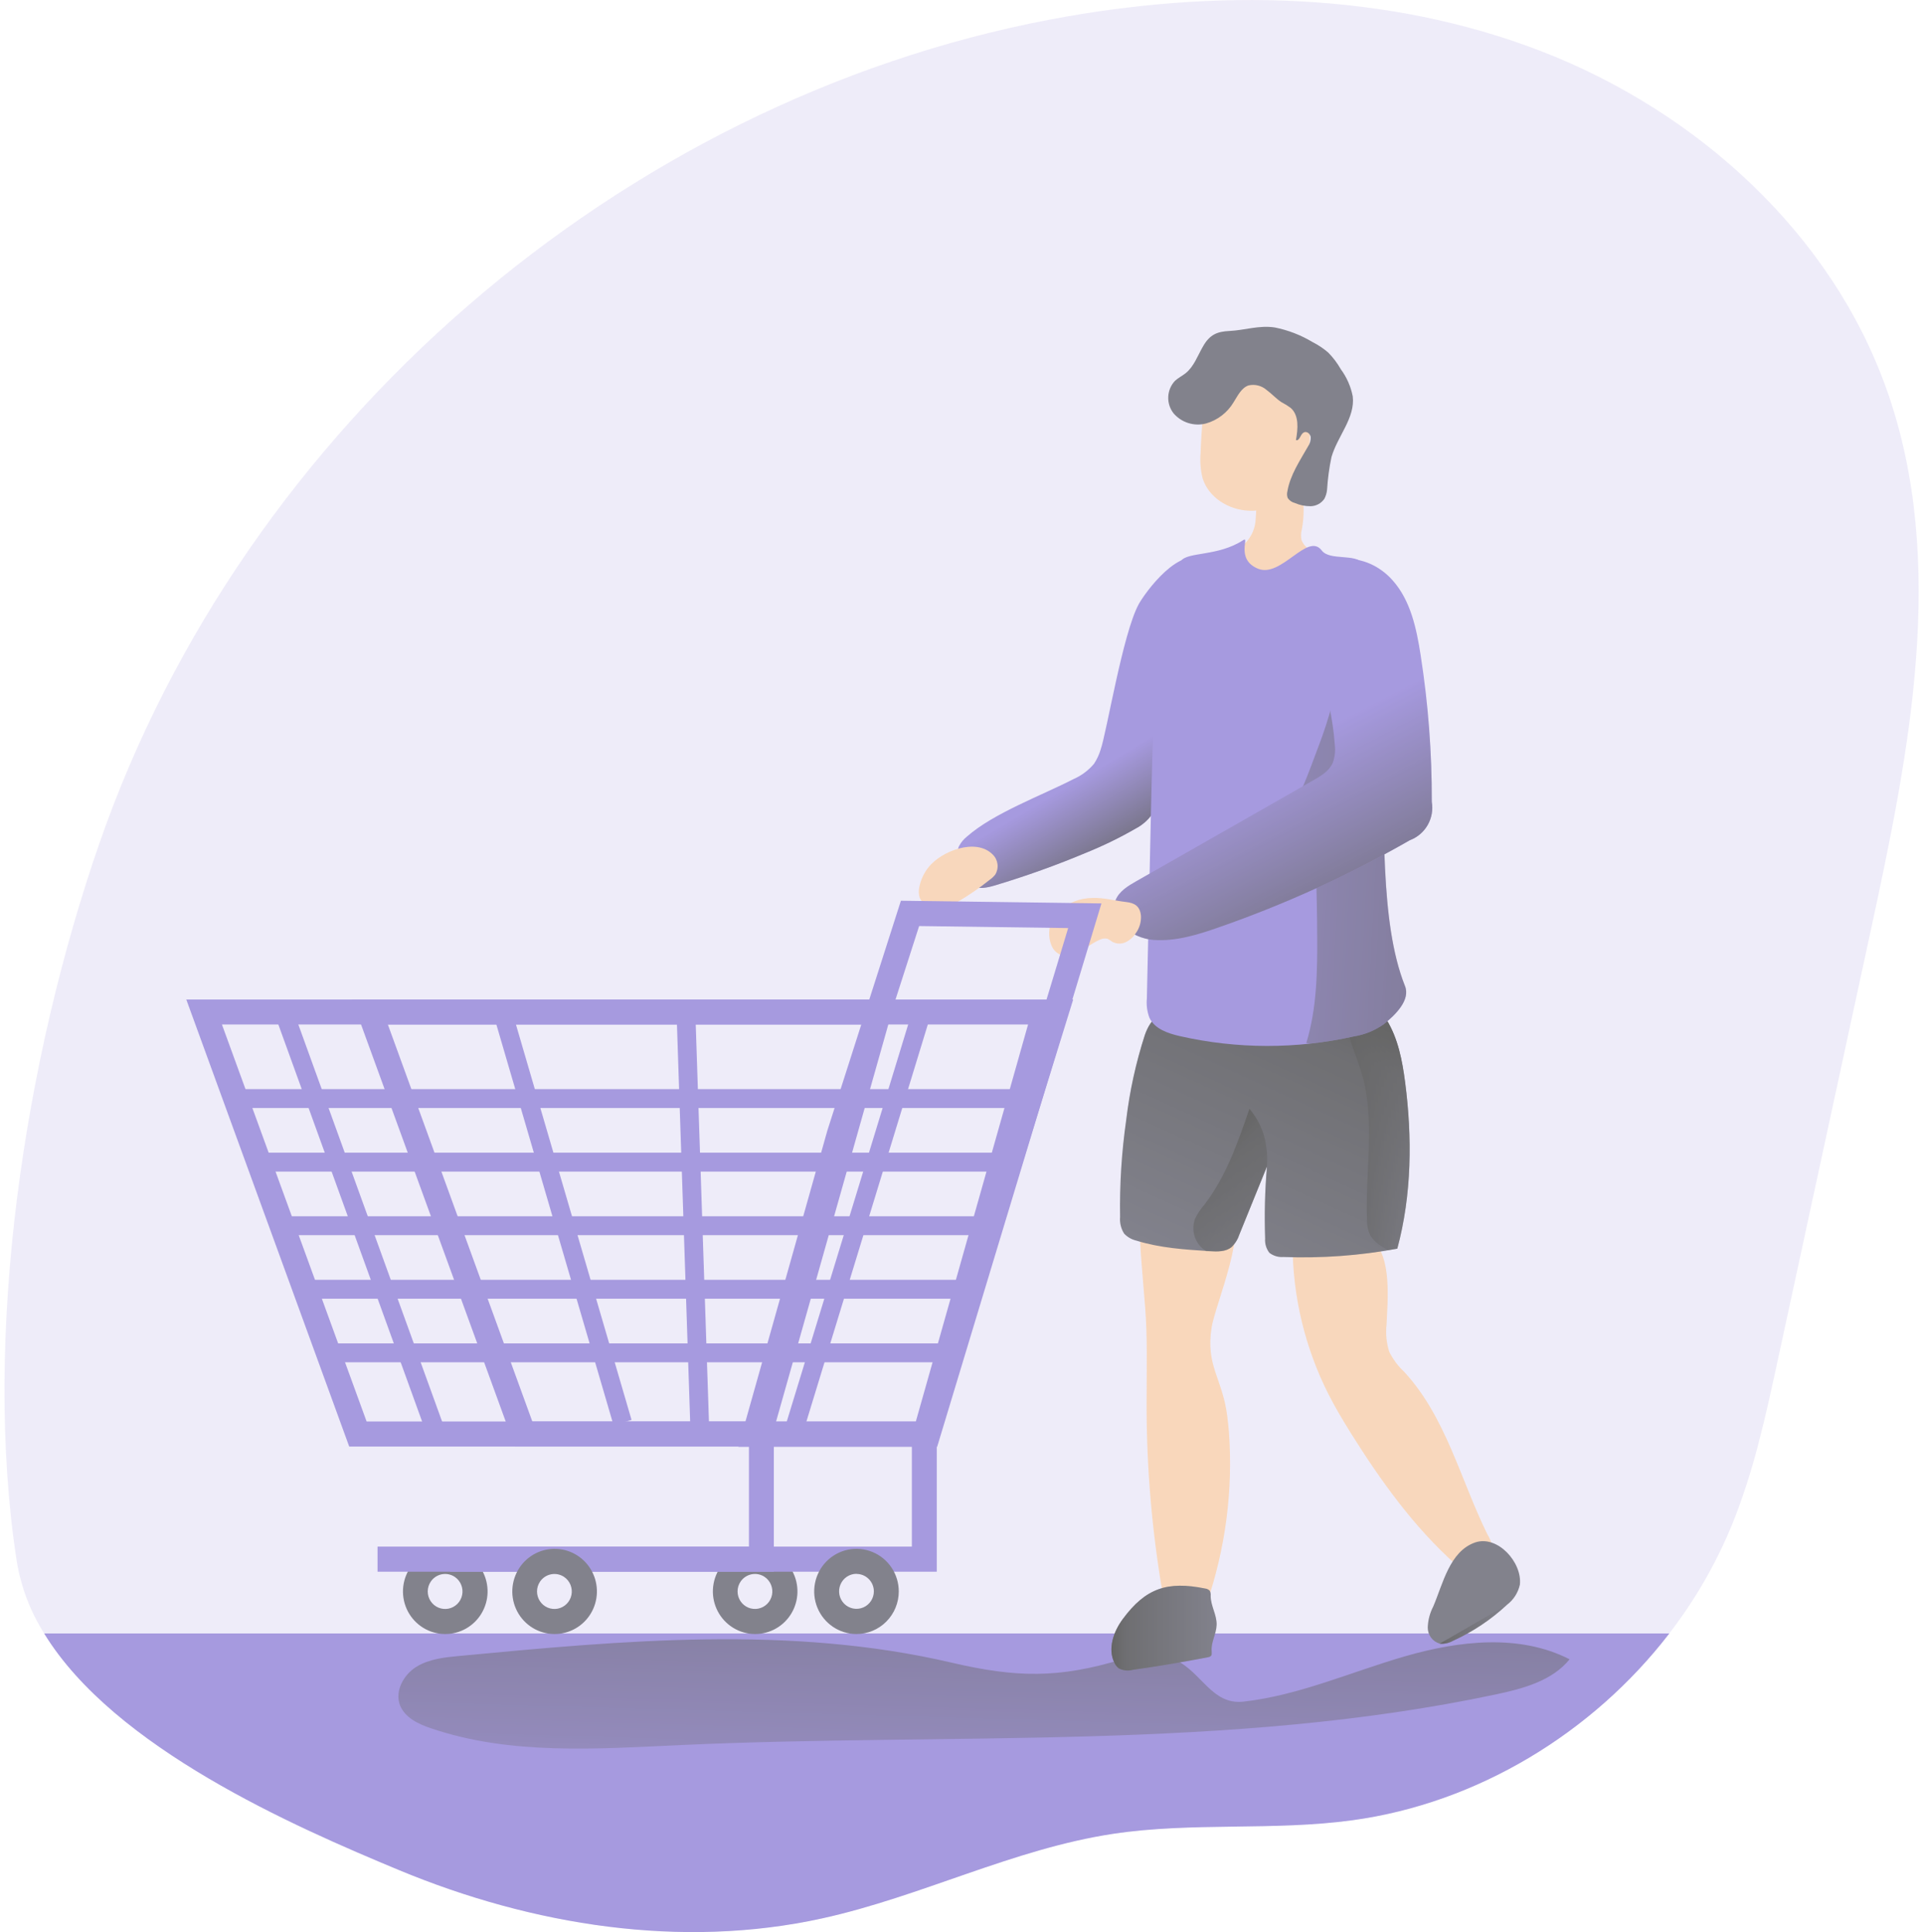 <svg width="225" height="226" viewBox="0 0 225 226" fill="none" xmlns="http://www.w3.org/2000/svg">
<g id="illustration" opacity="0.6" clip-path="url(#clip0_2469_86083)">
<path id="Vector" opacity="0.18" d="M218.917 108.71C215.28 125.533 211.641 142.345 208.001 159.145C206.579 165.712 205.145 172.32 202.587 178.511C200.73 183.001 198.286 187.221 195.319 191.058C186.338 202.725 172.835 210.906 158.282 212.901C149.004 214.175 139.522 213.101 130.261 214.492C118.57 216.252 107.776 221.839 96.231 224.38C79.749 228.013 62.3 225.219 46.693 218.741C34.402 213.641 13.368 204.474 5.168 191.07C3.545 188.501 2.453 185.629 1.957 182.625C-2.123 156.158 2.93 123.681 11.632 98.634C28.533 49.924 72.587 11.813 122.947 2.271C142.045 -1.344 162.245 -1.015 180.382 6.009C198.519 13.034 214.33 27.271 220.805 45.722C227.863 65.799 223.422 87.9 218.917 108.71Z" fill="#6B56CA"/>
<path id="Vector_2" d="M195.319 191.07C186.338 202.737 172.835 210.918 158.282 212.913C149.004 214.187 139.522 213.113 130.261 214.503C118.57 216.264 107.776 221.851 96.231 224.392C79.749 228.025 62.3 225.231 46.693 218.752C34.402 213.641 13.368 204.474 5.168 191.07H195.319Z" fill="#6B56CA"/>
<path id="Vector_3" d="M111.267 194.468C92.501 190.09 72.931 191.886 53.757 193.699C52.008 193.864 50.196 194.051 48.704 194.979C47.212 195.906 46.168 197.825 46.804 199.474C47.386 200.923 48.937 201.663 50.405 202.156C59.73 205.331 69.848 204.574 79.68 204.122C111.536 202.666 143.788 204.826 175.02 198.2C178.202 197.526 181.606 196.616 183.651 194.092C177.794 191.094 170.731 191.915 164.419 193.734C158.107 195.554 151.999 198.318 145.472 199.046C141.806 199.45 140.577 195.577 137.54 194.175C135.209 193.095 133.688 193.365 131.298 194.092C123.891 196.334 118.931 196.258 111.267 194.468Z" fill="url(#paint0_linear_2469_86083)"/>
<path id="Vector_4" d="M88.328 191.135C87.434 191.129 86.558 190.88 85.793 190.413C85.028 189.946 84.403 189.28 83.985 188.484C83.566 187.688 83.37 186.793 83.416 185.893C83.463 184.994 83.75 184.124 84.249 183.376C84.725 182.661 85.378 182.082 86.143 181.696C86.909 181.311 87.76 181.132 88.615 181.177C89.469 181.221 90.297 181.488 91.019 181.952C91.74 182.415 92.33 183.059 92.73 183.821C93.131 184.582 93.328 185.435 93.303 186.296C93.279 187.158 93.032 187.998 92.589 188.735C92.145 189.472 91.52 190.08 90.773 190.501C90.026 190.921 89.184 191.14 88.328 191.135ZM86.644 185.014C86.42 185.35 86.3 185.745 86.299 186.15C86.299 186.555 86.417 186.951 86.639 187.288C86.862 187.625 87.179 187.889 87.55 188.044C87.921 188.2 88.33 188.242 88.724 188.164C89.119 188.086 89.482 187.893 89.767 187.607C90.052 187.322 90.247 186.958 90.327 186.561C90.406 186.164 90.368 185.753 90.215 185.378C90.063 185.003 89.804 184.682 89.47 184.456C89.022 184.153 88.473 184.042 87.943 184.147C87.413 184.251 86.946 184.563 86.644 185.014Z" fill="#2E2E3F"/>
<path id="Vector_5" d="M52.072 191.135C51.177 191.131 50.3 190.883 49.534 190.417C48.768 189.951 48.142 189.283 47.723 188.487C47.304 187.69 47.108 186.794 47.155 185.894C47.203 184.994 47.492 184.124 47.993 183.376C48.469 182.661 49.122 182.082 49.887 181.696C50.653 181.311 51.504 181.132 52.359 181.177C53.213 181.221 54.041 181.488 54.763 181.952C55.484 182.415 56.074 183.059 56.474 183.821C56.875 184.582 57.072 185.435 57.047 186.296C57.023 187.158 56.776 187.998 56.333 188.735C55.889 189.472 55.264 190.08 54.517 190.501C53.77 190.921 52.928 191.14 52.072 191.135ZM50.394 185.014C50.169 185.35 50.049 185.746 50.047 186.151C50.046 186.556 50.164 186.952 50.387 187.29C50.609 187.628 50.927 187.891 51.298 188.047C51.669 188.203 52.078 188.245 52.473 188.167C52.868 188.089 53.231 187.894 53.516 187.609C53.801 187.323 53.996 186.958 54.075 186.561C54.155 186.164 54.115 185.752 53.962 185.377C53.809 185.002 53.549 184.682 53.215 184.456C52.767 184.154 52.218 184.043 51.69 184.147C51.161 184.252 50.695 184.563 50.394 185.014Z" fill="#2E2E3F"/>
<path id="Vector_6" d="M128.775 87.695C128.599 88.274 128.342 88.826 128.011 89.332C127.358 90.114 126.531 90.731 125.598 91.134C121.903 93.041 116.274 95.095 113.138 97.853C112.757 98.158 112.442 98.537 112.211 98.968C111.763 99.948 112.211 101.081 112.625 102.067C112.811 102.625 113.141 103.123 113.581 103.51C114.379 104.097 115.487 103.845 116.437 103.563C120.08 102.47 123.664 101.183 127.172 99.708C129.135 98.91 131.041 97.979 132.878 96.92C133.614 96.539 134.254 95.993 134.748 95.324C135.096 94.721 135.327 94.058 135.43 93.37C136.093 89.813 136.539 86.218 136.765 82.606L137.464 74.132C137.604 72.501 142.535 66.791 141.048 65.67C138.134 63.475 133.897 69.449 133.233 70.676C131.356 74.132 129.503 85.605 128.775 87.695Z" fill="#6B56CA"/>
<path id="Vector_7" d="M128.775 87.695C128.599 88.274 128.342 88.826 128.011 89.332C127.358 90.114 126.531 90.731 125.598 91.134C121.903 93.041 116.274 95.095 113.138 97.853C112.757 98.158 112.442 98.537 112.211 98.968C111.763 99.948 112.211 101.081 112.625 102.067C112.811 102.625 113.141 103.123 113.581 103.51C114.379 104.097 115.487 103.845 116.437 103.563C120.08 102.47 123.664 101.183 127.172 99.708C129.135 98.91 131.041 97.979 132.878 96.92C133.614 96.539 134.254 95.993 134.748 95.324C135.096 94.721 135.327 94.058 135.43 93.37C136.093 89.813 136.539 86.218 136.765 82.606L137.464 74.132C137.604 72.501 142.535 66.791 141.048 65.67C138.134 63.475 133.897 69.449 133.233 70.676C131.356 74.132 129.503 85.605 128.775 87.695Z" fill="url(#paint1_linear_2469_86083)"/>
<path id="Vector_8" d="M174.035 179.48C174.506 180.237 174.751 181.115 174.74 182.009C174.685 182.345 174.56 182.665 174.374 182.948C174.187 183.232 173.942 183.472 173.656 183.653C173.371 183.835 173.05 183.953 172.715 184C172.381 184.048 172.04 184.023 171.716 183.928C171.188 183.708 170.708 183.385 170.305 182.977C165.427 178.611 161.563 173.229 158.066 167.654C157.122 166.14 156.207 164.609 155.403 163.018C152.686 157.629 151.259 151.674 151.236 145.629C151.199 145.283 151.284 144.934 151.475 144.644C151.676 144.439 151.934 144.302 152.215 144.25C154.628 143.57 158.387 143.505 160.52 145.09C162.915 146.85 162.338 152.396 162.233 154.919C162.112 155.996 162.219 157.086 162.548 158.118C162.985 159 163.577 159.796 164.297 160.465C169.186 165.753 170.882 173.083 174.035 179.48Z" fill="#F3BD8F"/>
<path id="Vector_9" d="M143.788 167.443C144.293 174.299 143.394 181.186 141.148 187.678C141.011 188.266 140.697 188.796 140.25 189.198C139.947 189.386 139.601 189.489 139.245 189.497C138.89 189.505 138.539 189.418 138.228 189.245C136.648 188.47 136.095 186.78 135.827 185.137C134.654 177.885 134.097 170.547 134.16 163.2C134.16 159.732 134.259 156.428 133.991 152.977C133.723 149.426 133.326 145.882 133.326 142.314C133.261 141.96 133.327 141.594 133.513 141.287C133.66 141.151 133.835 141.049 134.025 140.989C134.216 140.929 134.417 140.913 134.614 140.94C137.144 140.94 141.76 139.473 143.729 141.093C146.323 143.223 142.173 152.59 141.76 155.301C141.066 159.826 143.018 161.17 143.595 165.636C143.671 166.269 143.735 166.856 143.788 167.443Z" fill="#F5BD8D"/>
<path id="Vector_10" d="M131.054 142.355C130.994 143.042 131.164 143.73 131.537 144.309C131.925 144.713 132.421 144.994 132.965 145.119C135.739 145.987 138.665 146.169 141.561 146.351C142.447 146.404 143.426 146.428 144.108 145.864C144.531 145.451 144.845 144.939 145.023 144.374L148.24 136.445C148 139.243 147.928 142.054 148.025 144.861C147.978 145.463 148.155 146.061 148.52 146.539C148.989 146.903 149.574 147.078 150.164 147.032C154.629 147.201 159.098 146.875 163.492 146.058C165.194 139.737 165.241 133.053 164.396 126.562C164.063 124.033 163.568 121.457 162.233 119.285C161.907 118.692 161.443 118.186 160.881 117.812C160.04 117.406 159.107 117.23 158.177 117.302C151.428 117.231 144.575 117.073 137.867 118.035C135.774 118.335 134.679 118.992 133.95 121.052C132.901 124.298 132.169 127.639 131.765 131.028C131.229 134.779 130.992 138.566 131.054 142.355Z" fill="#2E2E3F"/>
<path id="Vector_11" d="M163.492 146.058L162.443 146.24C158.387 146.923 154.273 147.188 150.164 147.032C149.574 147.078 148.988 146.903 148.52 146.539C148.155 146.061 147.978 145.463 148.025 144.861C147.934 142.25 147.993 139.636 148.2 137.032C148.2 136.967 148.2 136.897 148.2 136.832C148.2 136.768 148.2 136.574 148.229 136.445C147.156 139.08 146.09 141.727 145.017 144.362C144.839 144.927 144.525 145.439 144.102 145.852C143.421 146.439 142.441 146.392 141.556 146.34H141.153C138.391 146.164 135.611 145.958 132.994 145.131C132.45 145.008 131.953 144.726 131.566 144.321C131.193 143.742 131.023 143.054 131.083 142.367C131.019 138.568 131.257 134.771 131.794 131.011C132.197 127.638 132.925 124.312 133.967 121.081C134.696 119.021 135.792 118.364 137.884 118.065C144.592 117.102 151.446 117.261 158.195 117.331C159.036 117.282 159.879 117.414 160.666 117.718C160.746 117.754 160.824 117.795 160.899 117.842C161.461 118.216 161.925 118.721 162.251 119.315C163.585 121.486 164.081 124.062 164.413 126.592C165.252 133.053 165.194 139.737 163.492 146.058Z" fill="url(#paint2_linear_2469_86083)"/>
<path id="Vector_12" d="M163.492 146.058L162.443 146.24C162.193 146.11 161.95 145.967 161.715 145.811C161.137 145.491 160.652 145.026 160.304 144.462C160.05 143.89 159.926 143.268 159.943 142.642C159.751 137.408 160.741 132.079 159.687 126.967C159.308 125.125 158.55 123.446 158.008 121.686C157.513 120.06 158.62 119.092 159.92 118.164C160.149 117.993 160.393 117.841 160.648 117.713C160.729 117.748 160.807 117.789 160.881 117.836C161.443 118.21 161.907 118.715 162.233 119.309C163.568 121.48 164.063 124.056 164.396 126.586C165.252 133.053 165.194 139.737 163.492 146.058Z" fill="url(#paint3_linear_2469_86083)"/>
<path id="Vector_13" d="M148.235 136.457C147.162 139.092 146.096 141.739 145.023 144.374C144.845 144.939 144.531 145.451 144.108 145.864C143.426 146.451 142.447 146.404 141.561 146.351H141.159C141.008 146.27 140.866 146.173 140.734 146.064C140.24 145.643 139.888 145.078 139.728 144.447C139.567 143.816 139.605 143.151 139.836 142.543C140.122 141.958 140.482 141.413 140.909 140.923C143.45 137.642 144.837 133.634 146.189 129.702C146.916 130.549 147.47 131.532 147.821 132.595C148.196 133.845 148.337 135.155 148.235 136.457Z" fill="url(#paint4_linear_2469_86083)"/>
<path id="Vector_14" d="M146.923 60.634C146.896 61.694 146.481 62.705 145.758 63.475C144.685 64.449 143.059 64.39 141.713 64.936C141.543 64.993 141.389 65.089 141.264 65.218C141.164 65.336 141.095 65.477 141.06 65.629C140.888 66.336 140.943 67.08 141.218 67.753C141.629 68.761 142.254 69.666 143.049 70.406C143.845 71.145 144.791 71.7 145.822 72.031C147.894 72.685 150.09 72.84 152.233 72.483C152.943 72.441 153.636 72.241 154.261 71.896C154.923 71.388 155.45 70.723 155.793 69.96C156.21 69.263 156.489 68.492 156.615 67.689C156.673 67.284 156.624 66.872 156.475 66.492C156.326 66.112 156.081 65.778 155.764 65.523C155.467 65.341 155.15 65.194 154.82 65.083C154.301 64.882 153.804 64.631 153.334 64.332C152.852 64.083 152.477 63.666 152.279 63.158C152.198 62.729 152.216 62.287 152.332 61.867C152.597 60.44 152.597 58.975 152.332 57.548C152.268 57.125 152.138 56.715 151.947 56.333C151.767 56.008 151.516 55.729 151.213 55.517C150.91 55.304 150.563 55.165 150.198 55.108C149.833 55.051 149.461 55.08 149.108 55.19C148.756 55.301 148.433 55.491 148.165 55.746C146.789 57.008 147.086 59.003 146.923 60.634Z" fill="#F3BD8F"/>
<path id="Vector_15" d="M140.472 53.046C140.393 54.019 140.474 54.999 140.711 55.945C141.398 58.193 143.759 59.643 146.096 59.736C146.862 59.797 147.631 59.649 148.322 59.308C148.717 59.081 149.082 58.803 149.406 58.481C151.038 56.978 152.541 55.182 153.037 53.011C153.206 52.187 153.277 51.346 153.247 50.505C153.267 49.267 153.054 48.036 152.617 46.878C152.181 45.856 151.49 44.964 150.611 44.289C149.732 43.614 148.694 43.18 147.599 43.029C145.344 42.741 143.228 43.891 141.579 45.317C140.751 46.033 140.874 47.442 140.769 48.516C140.623 50.012 140.524 51.532 140.472 53.046Z" fill="#F3BD8F"/>
<path id="Vector_16" d="M140.752 40.529C140.122 41.614 139.697 42.876 138.723 43.657C138.321 43.973 137.849 44.202 137.476 44.548C136.996 45.058 136.717 45.726 136.689 46.427C136.661 47.129 136.887 47.817 137.325 48.363C137.785 48.892 138.381 49.281 139.048 49.488C139.715 49.695 140.425 49.712 141.101 49.537C142.455 49.156 143.612 48.268 144.336 47.054C144.819 46.291 145.251 45.364 146.084 45.083C146.454 44.998 146.838 45.002 147.205 45.095C147.573 45.188 147.914 45.367 148.2 45.617C148.812 46.063 149.325 46.65 149.948 47.049C150.32 47.241 150.677 47.463 151.015 47.712C152.017 48.586 151.866 50.165 151.632 51.479C152.052 51.608 152.134 50.851 152.501 50.611C152.868 50.37 153.293 50.722 153.358 51.115C153.379 51.513 153.266 51.906 153.037 52.23C152.081 53.915 150.951 55.57 150.63 57.477C150.565 57.731 150.577 57.999 150.665 58.246C150.858 58.539 151.153 58.749 151.493 58.833C152.076 59.087 152.705 59.217 153.34 59.214C153.658 59.209 153.97 59.128 154.25 58.978C154.531 58.828 154.772 58.614 154.954 58.352C155.134 58.011 155.243 57.638 155.275 57.254C155.354 55.981 155.526 54.716 155.788 53.469C156.493 51.016 158.585 48.88 158.276 46.35C158.05 45.207 157.574 44.129 156.883 43.193C156.48 42.482 155.986 41.827 155.415 41.245C154.853 40.76 154.234 40.346 153.573 40.012C152.208 39.193 150.714 38.615 149.156 38.304C147.308 38.023 145.659 38.627 143.852 38.715C142.43 38.78 141.544 39.126 140.752 40.529Z" fill="#2E2E3F"/>
<path id="Vector_17" d="M161.89 119.819C160.845 120.551 159.65 121.034 158.393 121.234C151.691 122.73 144.744 122.718 138.047 121.198C136.648 120.876 135.092 120.359 134.486 119.045C134.215 118.323 134.113 117.547 134.189 116.779C134.348 109.526 134.508 102.27 134.667 95.013C134.848 86.767 135.028 78.493 136.229 70.335C136.583 68.649 137.247 67.045 138.187 65.605C138.968 64.531 142.506 65.106 145.46 63.181C146.271 62.653 144.51 65.382 147.156 66.509C149.901 67.683 152.984 62.184 154.651 64.39C155.59 65.623 158.573 64.707 159.518 65.934C160.275 66.92 160.742 69.003 161.039 71.515C161.668 76.849 161.511 84.091 161.622 86.726C162.117 95.946 161.348 107.707 164.372 115.318C165.066 116.973 163.253 118.734 161.89 119.819Z" fill="#6B56CA"/>
<path id="Vector_18" d="M161.89 119.819C160.845 120.551 159.649 121.034 158.393 121.234C156.719 121.607 155.026 121.887 153.322 122.073L152.844 122.008C154.092 117.9 154.15 113.581 154.115 109.309C154.115 106.961 154.045 104.584 153.998 102.225C153.969 100.735 153.917 99.168 153.153 97.894C152.39 96.621 150.653 95.811 149.383 96.58C151.568 95.253 153.357 89.643 154.255 87.342C155.546 84.01 156.449 80.538 156.947 76.996C157.285 74.567 157.157 70.294 160.852 71.444L161.056 71.515C161.686 76.849 161.528 84.091 161.639 86.726C162.134 95.946 161.365 107.707 164.39 115.318C165.066 116.973 163.253 118.734 161.89 119.819Z" fill="url(#paint5_linear_2469_86083)"/>
<path id="Vector_19" d="M141.008 185.812C141.219 185.83 141.415 185.928 141.556 186.088C141.644 186.269 141.679 186.473 141.655 186.674C141.655 187.848 142.395 188.91 142.354 190.072C142.325 191.111 141.684 192.085 141.771 193.124C141.771 193.329 141.824 193.57 141.678 193.711C141.583 193.789 141.468 193.838 141.346 193.852C138.42 194.415 135.481 194.906 132.528 195.325C131.983 195.471 131.404 195.408 130.902 195.149C130.675 194.974 130.496 194.744 130.383 194.48C129.585 192.842 130.296 190.835 131.38 189.374C134.032 185.777 136.59 184.914 141.008 185.812Z" fill="#2E2E3F"/>
<path id="Vector_20" d="M177.835 185.354C177.629 186.29 177.101 187.121 176.343 187.701C174.467 189.447 172.321 190.874 169.991 191.927C169.521 192.192 168.982 192.307 168.446 192.256C168.04 192.137 167.683 191.887 167.431 191.545C167.18 191.202 167.047 190.786 167.053 190.36C167.082 189.508 167.301 188.674 167.694 187.919C168.819 185.301 169.6 181.463 172.601 180.424C175.224 179.538 178.115 182.748 177.835 185.354Z" fill="#2E2E3F"/>
<path id="Vector_21" d="M141.008 185.812C141.219 185.83 141.415 185.928 141.556 186.088C141.644 186.269 141.679 186.473 141.655 186.674C141.655 187.848 142.395 188.91 142.354 190.072C142.325 191.111 141.684 192.085 141.771 193.124C141.771 193.329 141.824 193.57 141.678 193.711C141.583 193.789 141.468 193.838 141.346 193.852C138.42 194.415 135.481 194.906 132.528 195.325C131.983 195.471 131.404 195.408 130.902 195.149C130.675 194.974 130.496 194.744 130.383 194.48C129.585 192.842 130.296 190.835 131.38 189.374C134.032 185.777 136.59 184.914 141.008 185.812Z" fill="url(#paint6_linear_2469_86083)"/>
<path id="Vector_22" d="M176.343 187.713C174.467 189.459 172.321 190.886 169.991 191.939C169.521 192.204 168.982 192.319 168.446 192.267" fill="url(#paint7_linear_2469_86083)"/>
<path id="Vector_23" d="M156.172 87.043C156.273 87.779 156.195 88.528 155.945 89.226C155.525 90.195 154.552 90.781 153.614 91.304L132.942 103.082C131.974 103.634 130.937 104.256 130.523 105.3C129.614 107.648 132.464 109.755 134.941 109.942C137.534 110.136 140.087 109.356 142.546 108.493C150.316 105.795 157.819 102.377 164.961 98.281C165.843 97.951 166.583 97.32 167.052 96.498C167.52 95.676 167.688 94.714 167.525 93.78C167.546 88.034 167.109 82.296 166.22 76.621C165.736 73.516 165.054 70.271 162.974 67.917C159.896 64.396 154.278 64.291 153.794 69.449C153.258 75.306 155.782 81.28 156.172 87.043Z" fill="#6B56CA"/>
<path id="Vector_24" d="M156.172 87.043C156.273 87.779 156.195 88.528 155.945 89.226C155.525 90.195 154.552 90.781 153.614 91.304L132.942 103.082C131.974 103.634 130.937 104.256 130.523 105.3C129.614 107.648 132.464 109.755 134.941 109.942C137.534 110.136 140.087 109.356 142.546 108.493C150.316 105.795 157.819 102.377 164.961 98.281C165.843 97.951 166.583 97.32 167.052 96.498C167.52 95.676 167.688 94.714 167.525 93.78C167.546 88.034 167.109 82.296 166.22 76.621C165.736 73.516 165.054 70.271 162.974 67.917C159.896 64.396 154.278 64.291 153.794 69.449C153.258 75.306 155.782 81.28 156.172 87.043Z" fill="url(#paint8_linear_2469_86083)"/>
<path id="Vector_25" d="M127.865 105.036C126.374 105.032 124.937 105.598 123.844 106.621C123.312 107.143 122.953 107.818 122.818 108.554C122.682 109.289 122.776 110.049 123.087 110.729C123.308 111.184 123.693 111.537 124.165 111.715C124.581 111.83 125.022 111.816 125.429 111.674C126.595 111.316 127.557 110.406 128.699 109.913C128.976 109.776 129.291 109.741 129.591 109.813C129.783 109.912 129.967 110.028 130.138 110.16C130.378 110.292 130.646 110.365 130.919 110.374C131.192 110.384 131.464 110.328 131.712 110.212C132.206 109.972 132.622 109.595 132.913 109.127C133.334 108.538 133.54 107.821 133.495 107.096C133.379 105.981 132.738 105.623 131.782 105.512C130.471 105.371 129.212 104.989 127.865 105.036Z" fill="#F3BD8F"/>
<path id="Vector_26" d="M108.662 101.415C108.111 102.096 107.733 102.902 107.561 103.763C107.469 104.17 107.483 104.595 107.601 104.995C107.77 105.385 108.05 105.715 108.406 105.943C108.763 106.171 109.179 106.286 109.6 106.275C110.446 106.239 111.267 105.982 111.984 105.529C113.316 104.756 114.588 103.883 115.79 102.918C116.039 102.747 116.261 102.539 116.448 102.302C116.672 101.935 116.764 101.502 116.71 101.075C116.656 100.648 116.459 100.253 116.151 99.954C114.181 97.965 110.142 99.567 108.662 101.415Z" fill="#F3BD8F"/>
<path id="Vector_27" d="M89.978 169.204H40.859L21.796 116.914H104.763L89.978 169.204ZM42.893 166.269H87.769L100.899 119.837H25.968L42.893 166.269Z" fill="#6B56CA"/>
<path id="Vector_28" d="M109.361 169.204H60.237L41.179 116.914H125.569L109.361 169.204ZM62.283 166.269H107.158L120.289 119.837H45.381L62.283 166.269Z" fill="#6B56CA"/>
<path id="Vector_29" d="M109.653 169.233H86.388L96.808 132.231L105.41 105.359L128.874 105.676L109.653 169.233ZM90.24 166.299H107.497L124.981 108.558L107.543 108.323L99.582 133.082L90.24 166.299Z" fill="#6B56CA"/>
<path id="Vector_30" d="M109.606 183.846H52.655V180.912H106.692V167.748H109.606V183.846Z" fill="#6B56CA"/>
<path id="Vector_31" d="M90.543 183.846H44.175V180.912H87.629V167.748H90.543V183.846Z" fill="#6B56CA"/>
<path id="Vector_32" d="M100.212 191.135C99.233 191.135 98.276 190.842 97.463 190.295C96.649 189.747 96.015 188.969 95.64 188.059C95.266 187.148 95.168 186.147 95.359 185.18C95.55 184.214 96.021 183.326 96.713 182.629C97.405 181.932 98.287 181.458 99.246 181.265C100.206 181.073 101.201 181.172 102.105 181.549C103.009 181.926 103.782 182.565 104.326 183.384C104.869 184.203 105.16 185.167 105.16 186.152C105.16 187.474 104.638 188.741 103.71 189.675C102.783 190.61 101.524 191.135 100.212 191.135ZM100.212 184.092C99.809 184.092 99.416 184.212 99.082 184.437C98.747 184.663 98.487 184.982 98.332 185.357C98.179 185.731 98.138 186.143 98.217 186.54C98.295 186.937 98.489 187.302 98.773 187.589C99.058 187.875 99.42 188.07 99.815 188.149C100.209 188.228 100.618 188.188 100.99 188.033C101.362 187.878 101.679 187.615 101.903 187.278C102.126 186.942 102.246 186.546 102.246 186.14C102.243 185.599 102.027 185.081 101.646 184.7C101.265 184.318 100.749 184.104 100.212 184.104V184.092Z" fill="#2E2E3F"/>
<path id="Vector_33" d="M64.865 191.135C63.97 191.131 63.092 190.883 62.326 190.417C61.56 189.951 60.934 189.283 60.515 188.487C60.096 187.69 59.9 186.794 59.948 185.894C59.995 184.994 60.285 184.124 60.785 183.376C61.262 182.661 61.915 182.082 62.68 181.696C63.445 181.311 64.297 181.132 65.151 181.177C66.006 181.221 66.834 181.488 67.555 181.952C68.277 182.415 68.866 183.059 69.267 183.821C69.667 184.582 69.865 185.435 69.84 186.296C69.815 187.158 69.569 187.998 69.126 188.735C68.682 189.472 68.056 190.08 67.309 190.501C66.563 190.921 65.72 191.14 64.865 191.135ZM63.18 185.014C62.956 185.35 62.835 185.746 62.834 186.151C62.833 186.556 62.951 186.952 63.174 187.29C63.396 187.628 63.713 187.891 64.085 188.047C64.456 188.203 64.865 188.245 65.26 188.167C65.655 188.089 66.018 187.894 66.303 187.609C66.588 187.323 66.783 186.958 66.862 186.561C66.941 186.164 66.902 185.752 66.749 185.377C66.596 185.002 66.335 184.682 66.001 184.456C65.553 184.155 65.005 184.045 64.477 184.15C63.948 184.254 63.482 184.565 63.18 185.014Z" fill="#2E2E3F"/>
<path id="Vector_34" d="M120.429 127.396H28.317V129.608H120.429V127.396Z" fill="#6B56CA"/>
<path id="Vector_35" d="M118.022 134.831H30.287V137.044H118.022V134.831Z" fill="#6B56CA"/>
<path id="Vector_36" d="M115.615 142.267H33.131V144.479H115.615V142.267Z" fill="#6B56CA"/>
<path id="Vector_37" d="M113.208 149.702H35.975V151.915H113.208V149.702Z" fill="#6B56CA"/>
<path id="Vector_38" d="M110.801 157.138H38.819V159.35H110.801V157.138Z" fill="#6B56CA"/>
<path id="Vector_39" d="M34.158 117.773L32.094 118.531L49.812 167.445L51.876 166.687L34.158 117.773Z" fill="#6B56CA"/>
<path id="Vector_40" d="M59.782 117.836L57.674 118.461L71.786 166.711L73.893 166.086L59.782 117.836Z" fill="#6B56CA"/>
<path id="Vector_41" d="M81.325 117.452L79.129 117.526L80.768 166.766L82.964 166.691L81.325 117.452Z" fill="#6B56CA"/>
<path id="Vector_42" d="M106.575 118.808L91.816 167.058L93.915 167.71L108.675 119.459L106.575 118.808Z" fill="#6B56CA"/>
</g>
<defs>
<linearGradient id="paint0_linear_2469_86083" x1="115.901" y1="169.063" x2="114.24" y2="226.891" gradientUnits="userSpaceOnUse">
<stop offset="0.01"/>
<stop offset="0.13" stop-opacity="0.69"/>
<stop offset="1" stop-opacity="0"/>
</linearGradient>
<linearGradient id="paint1_linear_2469_86083" x1="134.766" y1="97.448" x2="129.796" y2="89.051" gradientUnits="userSpaceOnUse">
<stop offset="0.01"/>
<stop offset="0.13" stop-opacity="0.69"/>
<stop offset="1" stop-opacity="0"/>
</linearGradient>
<linearGradient id="paint2_linear_2469_86083" x1="156.056" y1="117.272" x2="141.671" y2="148.7" gradientUnits="userSpaceOnUse">
<stop offset="0.01"/>
<stop offset="0.13" stop-opacity="0.69"/>
<stop offset="1" stop-opacity="0"/>
</linearGradient>
<linearGradient id="paint3_linear_2469_86083" x1="157.886" y1="131.961" x2="164.938" y2="131.961" gradientUnits="userSpaceOnUse">
<stop offset="0.01"/>
<stop offset="0.13" stop-opacity="0.69"/>
<stop offset="1" stop-opacity="0"/>
</linearGradient>
<linearGradient id="paint4_linear_2469_86083" x1="140.938" y1="135.588" x2="155.151" y2="148.143" gradientUnits="userSpaceOnUse">
<stop offset="0.01"/>
<stop offset="0.13" stop-opacity="0.69"/>
<stop offset="1" stop-opacity="0"/>
</linearGradient>
<linearGradient id="paint5_linear_2469_86083" x1="186.973" y1="98.387" x2="120.828" y2="94.689" gradientUnits="userSpaceOnUse">
<stop offset="0.01"/>
<stop offset="0.13" stop-opacity="0.69"/>
<stop offset="1" stop-opacity="0"/>
</linearGradient>
<linearGradient id="paint6_linear_2469_86083" x1="130.039" y1="190.424" x2="142.36" y2="190.424" gradientUnits="userSpaceOnUse">
<stop offset="0.01"/>
<stop offset="0.13" stop-opacity="0.69"/>
<stop offset="1" stop-opacity="0"/>
</linearGradient>
<linearGradient id="paint7_linear_2469_86083" x1="168.446" y1="190.002" x2="176.343" y2="190.002" gradientUnits="userSpaceOnUse">
<stop offset="0.01"/>
<stop offset="0.13" stop-opacity="0.69"/>
<stop offset="1" stop-opacity="0"/>
</linearGradient>
<linearGradient id="paint8_linear_2469_86083" x1="157.996" y1="109.127" x2="147.544" y2="89.027" gradientUnits="userSpaceOnUse">
<stop offset="0.01"/>
<stop offset="0.13" stop-opacity="0.69"/>
<stop offset="1" stop-opacity="0"/>
</linearGradient>
<clipPath id="clip0_2469_86083">
<rect width="224" height="226" fill="white" transform="translate(0.5)"/>
</clipPath>
</defs>
</svg>
